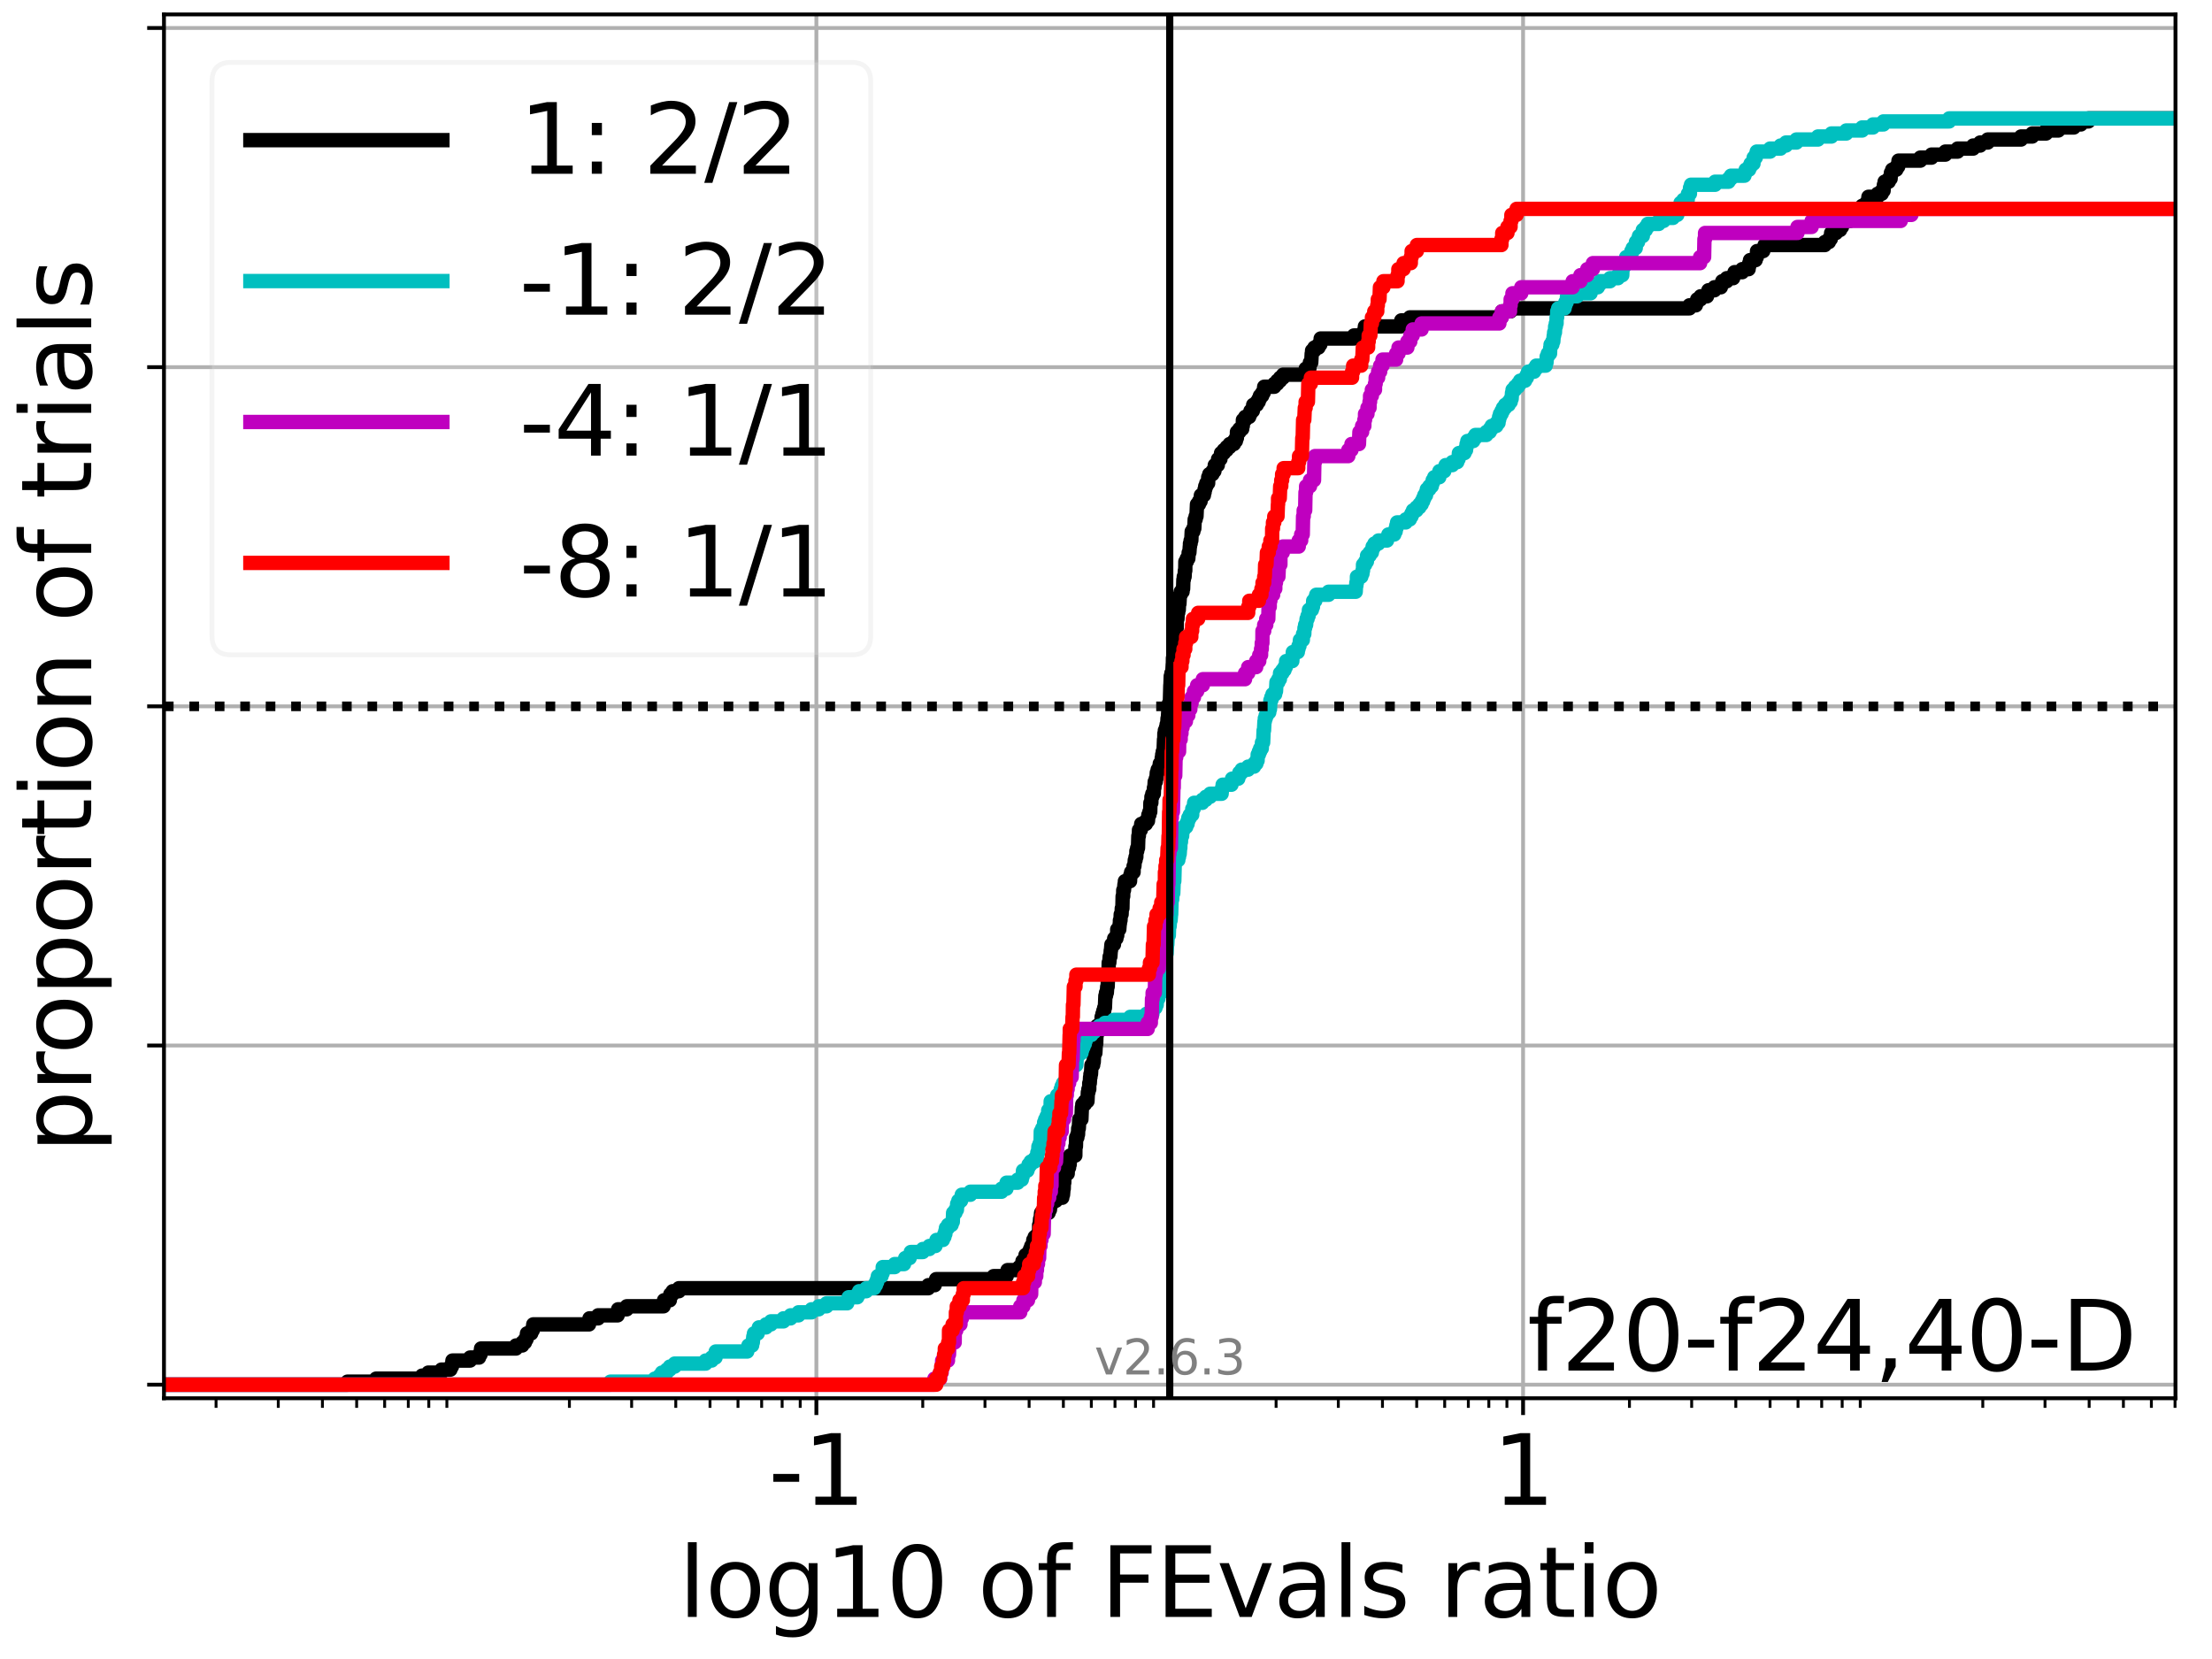 <?xml version="1.0" encoding="utf-8" standalone="no"?>
<!DOCTYPE svg PUBLIC "-//W3C//DTD SVG 1.1//EN"
  "http://www.w3.org/Graphics/SVG/1.1/DTD/svg11.dtd">
<svg xmlns:xlink="http://www.w3.org/1999/xlink" width="460.8pt" height="345.6pt" viewBox="0 0 460.8 345.6" xmlns="http://www.w3.org/2000/svg" version="1.1">
 <defs>
  <style type="text/css">*{stroke-linejoin: round; stroke-linecap: butt}</style>
 </defs>
 <g id="figure_1">
  <g id="patch_1">
   <path d="M 0 345.6 
L 460.8 345.6 
L 460.8 0 
L 0 0 
z
" style="fill: #ffffff"/>
  </g>
  <g id="axes_1">
   <g id="patch_2">
    <path d="M 34.16 291.28 
L 453.192 291.28 
L 453.192 3 
L 34.16 3 
z
" style="fill: #ffffff"/>
   </g>
   <g id="matplotlib.axis_1">
    <g id="xtick_1">
     <g id="line2d_1">
      <path d="M 170.067 291.28 
L 170.067 3 
" clip-path="url(#p811c40b35c)" style="fill: none; stroke: #b0b0b0; stroke-width: 0.8; stroke-linecap: square"/>
     </g>
     <g id="line2d_2">
      <defs>
       <path id="md39805bb38" d="M 0 0 
L 0 3.5 
" style="stroke: #000000; stroke-width: 0.8"/>
      </defs>
      <g>
       <use xlink:href="#md39805bb38" x="170.067" y="291.28" style="stroke: #000000; stroke-width: 0.8"/>
      </g>
     </g>
     <g id="text_1">
      <!-- -1 -->
      <g transform="translate(160.097 313.477) scale(0.2 -0.2)">
       <defs>
        <path id="DejaVuSans-2d" d="M 313 2009 
L 1997 2009 
L 1997 1497 
L 313 1497 
L 313 2009 
z
" transform="scale(0.016)"/>
        <path id="DejaVuSans-31" d="M 794 531 
L 1825 531 
L 1825 4091 
L 703 3866 
L 703 4441 
L 1819 4666 
L 2450 4666 
L 2450 531 
L 3481 531 
L 3481 0 
L 794 0 
L 794 531 
z
" transform="scale(0.016)"/>
       </defs>
       <use xlink:href="#DejaVuSans-2d"/>
       <use xlink:href="#DejaVuSans-31" x="36.084"/>
      </g>
     </g>
    </g>
    <g id="xtick_2">
     <g id="line2d_3">
      <path d="M 317.285 291.28 
L 317.285 3 
" clip-path="url(#p811c40b35c)" style="fill: none; stroke: #b0b0b0; stroke-width: 0.8; stroke-linecap: square"/>
     </g>
     <g id="line2d_4">
      <g>
       <use xlink:href="#md39805bb38" x="317.285" y="291.28" style="stroke: #000000; stroke-width: 0.8"/>
      </g>
     </g>
     <g id="text_2">
      <!-- 1 -->
      <g transform="translate(310.922 313.477) scale(0.2 -0.2)">
       <use xlink:href="#DejaVuSans-31"/>
      </g>
     </g>
    </g>
    <g id="xtick_3">
     <g id="line2d_5">
      <defs>
       <path id="m01c202aaca" d="M 0 0 
L 0 2 
" style="stroke: #000000; stroke-width: 0.6"/>
      </defs>
      <g>
       <use xlink:href="#m01c202aaca" x="45.009" y="291.28" style="stroke: #000000; stroke-width: 0.6"/>
      </g>
     </g>
    </g>
    <g id="xtick_4">
     <g id="line2d_6">
      <g>
       <use xlink:href="#m01c202aaca" x="57.971" y="291.28" style="stroke: #000000; stroke-width: 0.6"/>
      </g>
     </g>
    </g>
    <g id="xtick_5">
     <g id="line2d_7">
      <g>
       <use xlink:href="#m01c202aaca" x="67.167" y="291.28" style="stroke: #000000; stroke-width: 0.6"/>
      </g>
     </g>
    </g>
    <g id="xtick_6">
     <g id="line2d_8">
      <g>
       <use xlink:href="#m01c202aaca" x="74.301" y="291.28" style="stroke: #000000; stroke-width: 0.6"/>
      </g>
     </g>
    </g>
    <g id="xtick_7">
     <g id="line2d_9">
      <g>
       <use xlink:href="#m01c202aaca" x="80.129" y="291.28" style="stroke: #000000; stroke-width: 0.6"/>
      </g>
     </g>
    </g>
    <g id="xtick_8">
     <g id="line2d_10">
      <g>
       <use xlink:href="#m01c202aaca" x="85.057" y="291.28" style="stroke: #000000; stroke-width: 0.6"/>
      </g>
     </g>
    </g>
    <g id="xtick_9">
     <g id="line2d_11">
      <g>
       <use xlink:href="#m01c202aaca" x="89.326" y="291.28" style="stroke: #000000; stroke-width: 0.6"/>
      </g>
     </g>
    </g>
    <g id="xtick_10">
     <g id="line2d_12">
      <g>
       <use xlink:href="#m01c202aaca" x="93.091" y="291.28" style="stroke: #000000; stroke-width: 0.6"/>
      </g>
     </g>
    </g>
    <g id="xtick_11">
     <g id="line2d_13">
      <g>
       <use xlink:href="#m01c202aaca" x="118.617" y="291.28" style="stroke: #000000; stroke-width: 0.6"/>
      </g>
     </g>
    </g>
    <g id="xtick_12">
     <g id="line2d_14">
      <g>
       <use xlink:href="#m01c202aaca" x="131.579" y="291.28" style="stroke: #000000; stroke-width: 0.6"/>
      </g>
     </g>
    </g>
    <g id="xtick_13">
     <g id="line2d_15">
      <g>
       <use xlink:href="#m01c202aaca" x="140.776" y="291.28" style="stroke: #000000; stroke-width: 0.6"/>
      </g>
     </g>
    </g>
    <g id="xtick_14">
     <g id="line2d_16">
      <g>
       <use xlink:href="#m01c202aaca" x="147.909" y="291.28" style="stroke: #000000; stroke-width: 0.6"/>
      </g>
     </g>
    </g>
    <g id="xtick_15">
     <g id="line2d_17">
      <g>
       <use xlink:href="#m01c202aaca" x="153.738" y="291.28" style="stroke: #000000; stroke-width: 0.6"/>
      </g>
     </g>
    </g>
    <g id="xtick_16">
     <g id="line2d_18">
      <g>
       <use xlink:href="#m01c202aaca" x="158.665" y="291.28" style="stroke: #000000; stroke-width: 0.6"/>
      </g>
     </g>
    </g>
    <g id="xtick_17">
     <g id="line2d_19">
      <g>
       <use xlink:href="#m01c202aaca" x="162.934" y="291.28" style="stroke: #000000; stroke-width: 0.6"/>
      </g>
     </g>
    </g>
    <g id="xtick_18">
     <g id="line2d_20">
      <g>
       <use xlink:href="#m01c202aaca" x="166.699" y="291.28" style="stroke: #000000; stroke-width: 0.6"/>
      </g>
     </g>
    </g>
    <g id="xtick_19">
     <g id="line2d_21">
      <g>
       <use xlink:href="#m01c202aaca" x="192.226" y="291.28" style="stroke: #000000; stroke-width: 0.6"/>
      </g>
     </g>
    </g>
    <g id="xtick_20">
     <g id="line2d_22">
      <g>
       <use xlink:href="#m01c202aaca" x="205.188" y="291.28" style="stroke: #000000; stroke-width: 0.6"/>
      </g>
     </g>
    </g>
    <g id="xtick_21">
     <g id="line2d_23">
      <g>
       <use xlink:href="#m01c202aaca" x="214.384" y="291.28" style="stroke: #000000; stroke-width: 0.6"/>
      </g>
     </g>
    </g>
    <g id="xtick_22">
     <g id="line2d_24">
      <g>
       <use xlink:href="#m01c202aaca" x="221.518" y="291.28" style="stroke: #000000; stroke-width: 0.6"/>
      </g>
     </g>
    </g>
    <g id="xtick_23">
     <g id="line2d_25">
      <g>
       <use xlink:href="#m01c202aaca" x="227.346" y="291.28" style="stroke: #000000; stroke-width: 0.6"/>
      </g>
     </g>
    </g>
    <g id="xtick_24">
     <g id="line2d_26">
      <g>
       <use xlink:href="#m01c202aaca" x="232.274" y="291.28" style="stroke: #000000; stroke-width: 0.6"/>
      </g>
     </g>
    </g>
    <g id="xtick_25">
     <g id="line2d_27">
      <g>
       <use xlink:href="#m01c202aaca" x="236.543" y="291.28" style="stroke: #000000; stroke-width: 0.6"/>
      </g>
     </g>
    </g>
    <g id="xtick_26">
     <g id="line2d_28">
      <g>
       <use xlink:href="#m01c202aaca" x="240.308" y="291.28" style="stroke: #000000; stroke-width: 0.6"/>
      </g>
     </g>
    </g>
    <g id="xtick_27">
     <g id="line2d_29">
      <g>
       <use xlink:href="#m01c202aaca" x="265.834" y="291.28" style="stroke: #000000; stroke-width: 0.6"/>
      </g>
     </g>
    </g>
    <g id="xtick_28">
     <g id="line2d_30">
      <g>
       <use xlink:href="#m01c202aaca" x="278.796" y="291.28" style="stroke: #000000; stroke-width: 0.6"/>
      </g>
     </g>
    </g>
    <g id="xtick_29">
     <g id="line2d_31">
      <g>
       <use xlink:href="#m01c202aaca" x="287.993" y="291.28" style="stroke: #000000; stroke-width: 0.6"/>
      </g>
     </g>
    </g>
    <g id="xtick_30">
     <g id="line2d_32">
      <g>
       <use xlink:href="#m01c202aaca" x="295.126" y="291.28" style="stroke: #000000; stroke-width: 0.6"/>
      </g>
     </g>
    </g>
    <g id="xtick_31">
     <g id="line2d_33">
      <g>
       <use xlink:href="#m01c202aaca" x="300.955" y="291.28" style="stroke: #000000; stroke-width: 0.6"/>
      </g>
     </g>
    </g>
    <g id="xtick_32">
     <g id="line2d_34">
      <g>
       <use xlink:href="#m01c202aaca" x="305.882" y="291.28" style="stroke: #000000; stroke-width: 0.6"/>
      </g>
     </g>
    </g>
    <g id="xtick_33">
     <g id="line2d_35">
      <g>
       <use xlink:href="#m01c202aaca" x="310.151" y="291.28" style="stroke: #000000; stroke-width: 0.6"/>
      </g>
     </g>
    </g>
    <g id="xtick_34">
     <g id="line2d_36">
      <g>
       <use xlink:href="#m01c202aaca" x="313.916" y="291.28" style="stroke: #000000; stroke-width: 0.6"/>
      </g>
     </g>
    </g>
    <g id="xtick_35">
     <g id="line2d_37">
      <g>
       <use xlink:href="#m01c202aaca" x="339.443" y="291.28" style="stroke: #000000; stroke-width: 0.6"/>
      </g>
     </g>
    </g>
    <g id="xtick_36">
     <g id="line2d_38">
      <g>
       <use xlink:href="#m01c202aaca" x="352.405" y="291.28" style="stroke: #000000; stroke-width: 0.6"/>
      </g>
     </g>
    </g>
    <g id="xtick_37">
     <g id="line2d_39">
      <g>
       <use xlink:href="#m01c202aaca" x="361.601" y="291.28" style="stroke: #000000; stroke-width: 0.6"/>
      </g>
     </g>
    </g>
    <g id="xtick_38">
     <g id="line2d_40">
      <g>
       <use xlink:href="#m01c202aaca" x="368.735" y="291.28" style="stroke: #000000; stroke-width: 0.6"/>
      </g>
     </g>
    </g>
    <g id="xtick_39">
     <g id="line2d_41">
      <g>
       <use xlink:href="#m01c202aaca" x="374.563" y="291.28" style="stroke: #000000; stroke-width: 0.6"/>
      </g>
     </g>
    </g>
    <g id="xtick_40">
     <g id="line2d_42">
      <g>
       <use xlink:href="#m01c202aaca" x="379.491" y="291.28" style="stroke: #000000; stroke-width: 0.6"/>
      </g>
     </g>
    </g>
    <g id="xtick_41">
     <g id="line2d_43">
      <g>
       <use xlink:href="#m01c202aaca" x="383.76" y="291.28" style="stroke: #000000; stroke-width: 0.6"/>
      </g>
     </g>
    </g>
    <g id="xtick_42">
     <g id="line2d_44">
      <g>
       <use xlink:href="#m01c202aaca" x="387.525" y="291.28" style="stroke: #000000; stroke-width: 0.6"/>
      </g>
     </g>
    </g>
    <g id="xtick_43">
     <g id="line2d_45">
      <g>
       <use xlink:href="#m01c202aaca" x="413.051" y="291.28" style="stroke: #000000; stroke-width: 0.6"/>
      </g>
     </g>
    </g>
    <g id="xtick_44">
     <g id="line2d_46">
      <g>
       <use xlink:href="#m01c202aaca" x="426.013" y="291.28" style="stroke: #000000; stroke-width: 0.6"/>
      </g>
     </g>
    </g>
    <g id="xtick_45">
     <g id="line2d_47">
      <g>
       <use xlink:href="#m01c202aaca" x="435.21" y="291.28" style="stroke: #000000; stroke-width: 0.6"/>
      </g>
     </g>
    </g>
    <g id="xtick_46">
     <g id="line2d_48">
      <g>
       <use xlink:href="#m01c202aaca" x="442.343" y="291.28" style="stroke: #000000; stroke-width: 0.6"/>
      </g>
     </g>
    </g>
    <g id="xtick_47">
     <g id="line2d_49">
      <g>
       <use xlink:href="#m01c202aaca" x="448.172" y="291.28" style="stroke: #000000; stroke-width: 0.6"/>
      </g>
     </g>
    </g>
    <g id="xtick_48">
     <g id="line2d_50">
      <g>
       <use xlink:href="#m01c202aaca" x="453.099" y="291.28" style="stroke: #000000; stroke-width: 0.6"/>
      </g>
     </g>
    </g>
    <g id="text_3">
     <!-- log10 of FEvals ratio -->
     <g transform="translate(141.371 336.833) scale(0.2 -0.2)">
      <defs>
       <path id="DejaVuSans-6c" d="M 603 4863 
L 1178 4863 
L 1178 0 
L 603 0 
L 603 4863 
z
" transform="scale(0.016)"/>
       <path id="DejaVuSans-6f" d="M 1959 3097 
Q 1497 3097 1228 2736 
Q 959 2375 959 1747 
Q 959 1119 1226 758 
Q 1494 397 1959 397 
Q 2419 397 2687 759 
Q 2956 1122 2956 1747 
Q 2956 2369 2687 2733 
Q 2419 3097 1959 3097 
z
M 1959 3584 
Q 2709 3584 3137 3096 
Q 3566 2609 3566 1747 
Q 3566 888 3137 398 
Q 2709 -91 1959 -91 
Q 1206 -91 779 398 
Q 353 888 353 1747 
Q 353 2609 779 3096 
Q 1206 3584 1959 3584 
z
" transform="scale(0.016)"/>
       <path id="DejaVuSans-67" d="M 2906 1791 
Q 2906 2416 2648 2759 
Q 2391 3103 1925 3103 
Q 1463 3103 1205 2759 
Q 947 2416 947 1791 
Q 947 1169 1205 825 
Q 1463 481 1925 481 
Q 2391 481 2648 825 
Q 2906 1169 2906 1791 
z
M 3481 434 
Q 3481 -459 3084 -895 
Q 2688 -1331 1869 -1331 
Q 1566 -1331 1297 -1286 
Q 1028 -1241 775 -1147 
L 775 -588 
Q 1028 -725 1275 -790 
Q 1522 -856 1778 -856 
Q 2344 -856 2625 -561 
Q 2906 -266 2906 331 
L 2906 616 
Q 2728 306 2450 153 
Q 2172 0 1784 0 
Q 1141 0 747 490 
Q 353 981 353 1791 
Q 353 2603 747 3093 
Q 1141 3584 1784 3584 
Q 2172 3584 2450 3431 
Q 2728 3278 2906 2969 
L 2906 3500 
L 3481 3500 
L 3481 434 
z
" transform="scale(0.016)"/>
       <path id="DejaVuSans-30" d="M 2034 4250 
Q 1547 4250 1301 3770 
Q 1056 3291 1056 2328 
Q 1056 1369 1301 889 
Q 1547 409 2034 409 
Q 2525 409 2770 889 
Q 3016 1369 3016 2328 
Q 3016 3291 2770 3770 
Q 2525 4250 2034 4250 
z
M 2034 4750 
Q 2819 4750 3233 4129 
Q 3647 3509 3647 2328 
Q 3647 1150 3233 529 
Q 2819 -91 2034 -91 
Q 1250 -91 836 529 
Q 422 1150 422 2328 
Q 422 3509 836 4129 
Q 1250 4750 2034 4750 
z
" transform="scale(0.016)"/>
       <path id="DejaVuSans-20" transform="scale(0.016)"/>
       <path id="DejaVuSans-66" d="M 2375 4863 
L 2375 4384 
L 1825 4384 
Q 1516 4384 1395 4259 
Q 1275 4134 1275 3809 
L 1275 3500 
L 2222 3500 
L 2222 3053 
L 1275 3053 
L 1275 0 
L 697 0 
L 697 3053 
L 147 3053 
L 147 3500 
L 697 3500 
L 697 3744 
Q 697 4328 969 4595 
Q 1241 4863 1831 4863 
L 2375 4863 
z
" transform="scale(0.016)"/>
       <path id="DejaVuSans-46" d="M 628 4666 
L 3309 4666 
L 3309 4134 
L 1259 4134 
L 1259 2759 
L 3109 2759 
L 3109 2228 
L 1259 2228 
L 1259 0 
L 628 0 
L 628 4666 
z
" transform="scale(0.016)"/>
       <path id="DejaVuSans-45" d="M 628 4666 
L 3578 4666 
L 3578 4134 
L 1259 4134 
L 1259 2753 
L 3481 2753 
L 3481 2222 
L 1259 2222 
L 1259 531 
L 3634 531 
L 3634 0 
L 628 0 
L 628 4666 
z
" transform="scale(0.016)"/>
       <path id="DejaVuSans-76" d="M 191 3500 
L 800 3500 
L 1894 563 
L 2988 3500 
L 3597 3500 
L 2284 0 
L 1503 0 
L 191 3500 
z
" transform="scale(0.016)"/>
       <path id="DejaVuSans-61" d="M 2194 1759 
Q 1497 1759 1228 1600 
Q 959 1441 959 1056 
Q 959 750 1161 570 
Q 1363 391 1709 391 
Q 2188 391 2477 730 
Q 2766 1069 2766 1631 
L 2766 1759 
L 2194 1759 
z
M 3341 1997 
L 3341 0 
L 2766 0 
L 2766 531 
Q 2569 213 2275 61 
Q 1981 -91 1556 -91 
Q 1019 -91 701 211 
Q 384 513 384 1019 
Q 384 1609 779 1909 
Q 1175 2209 1959 2209 
L 2766 2209 
L 2766 2266 
Q 2766 2663 2505 2880 
Q 2244 3097 1772 3097 
Q 1472 3097 1187 3025 
Q 903 2953 641 2809 
L 641 3341 
Q 956 3463 1253 3523 
Q 1550 3584 1831 3584 
Q 2591 3584 2966 3190 
Q 3341 2797 3341 1997 
z
" transform="scale(0.016)"/>
       <path id="DejaVuSans-73" d="M 2834 3397 
L 2834 2853 
Q 2591 2978 2328 3040 
Q 2066 3103 1784 3103 
Q 1356 3103 1142 2972 
Q 928 2841 928 2578 
Q 928 2378 1081 2264 
Q 1234 2150 1697 2047 
L 1894 2003 
Q 2506 1872 2764 1633 
Q 3022 1394 3022 966 
Q 3022 478 2636 193 
Q 2250 -91 1575 -91 
Q 1294 -91 989 -36 
Q 684 19 347 128 
L 347 722 
Q 666 556 975 473 
Q 1284 391 1588 391 
Q 1994 391 2212 530 
Q 2431 669 2431 922 
Q 2431 1156 2273 1281 
Q 2116 1406 1581 1522 
L 1381 1569 
Q 847 1681 609 1914 
Q 372 2147 372 2553 
Q 372 3047 722 3315 
Q 1072 3584 1716 3584 
Q 2034 3584 2315 3537 
Q 2597 3491 2834 3397 
z
" transform="scale(0.016)"/>
       <path id="DejaVuSans-72" d="M 2631 2963 
Q 2534 3019 2420 3045 
Q 2306 3072 2169 3072 
Q 1681 3072 1420 2755 
Q 1159 2438 1159 1844 
L 1159 0 
L 581 0 
L 581 3500 
L 1159 3500 
L 1159 2956 
Q 1341 3275 1631 3429 
Q 1922 3584 2338 3584 
Q 2397 3584 2469 3576 
Q 2541 3569 2628 3553 
L 2631 2963 
z
" transform="scale(0.016)"/>
       <path id="DejaVuSans-74" d="M 1172 4494 
L 1172 3500 
L 2356 3500 
L 2356 3053 
L 1172 3053 
L 1172 1153 
Q 1172 725 1289 603 
Q 1406 481 1766 481 
L 2356 481 
L 2356 0 
L 1766 0 
Q 1100 0 847 248 
Q 594 497 594 1153 
L 594 3053 
L 172 3053 
L 172 3500 
L 594 3500 
L 594 4494 
L 1172 4494 
z
" transform="scale(0.016)"/>
       <path id="DejaVuSans-69" d="M 603 3500 
L 1178 3500 
L 1178 0 
L 603 0 
L 603 3500 
z
M 603 4863 
L 1178 4863 
L 1178 4134 
L 603 4134 
L 603 4863 
z
" transform="scale(0.016)"/>
      </defs>
      <use xlink:href="#DejaVuSans-6c"/>
      <use xlink:href="#DejaVuSans-6f" x="27.783"/>
      <use xlink:href="#DejaVuSans-67" x="88.965"/>
      <use xlink:href="#DejaVuSans-31" x="152.441"/>
      <use xlink:href="#DejaVuSans-30" x="216.064"/>
      <use xlink:href="#DejaVuSans-20" x="279.688"/>
      <use xlink:href="#DejaVuSans-6f" x="311.475"/>
      <use xlink:href="#DejaVuSans-66" x="372.656"/>
      <use xlink:href="#DejaVuSans-20" x="407.861"/>
      <use xlink:href="#DejaVuSans-46" x="439.648"/>
      <use xlink:href="#DejaVuSans-45" x="497.168"/>
      <use xlink:href="#DejaVuSans-76" x="560.352"/>
      <use xlink:href="#DejaVuSans-61" x="619.531"/>
      <use xlink:href="#DejaVuSans-6c" x="680.811"/>
      <use xlink:href="#DejaVuSans-73" x="708.594"/>
      <use xlink:href="#DejaVuSans-20" x="760.693"/>
      <use xlink:href="#DejaVuSans-72" x="792.48"/>
      <use xlink:href="#DejaVuSans-61" x="833.594"/>
      <use xlink:href="#DejaVuSans-74" x="894.873"/>
      <use xlink:href="#DejaVuSans-69" x="934.082"/>
      <use xlink:href="#DejaVuSans-6f" x="961.865"/>
     </g>
    </g>
   </g>
   <g id="matplotlib.axis_2">
    <g id="ytick_1">
     <g id="line2d_51">
      <path d="M 34.16 288.454 
L 453.192 288.454 
" clip-path="url(#p811c40b35c)" style="fill: none; stroke: #b0b0b0; stroke-width: 0.8; stroke-linecap: square"/>
     </g>
     <g id="line2d_52">
      <defs>
       <path id="m2a048d85bd" d="M 0 0 
L -3.5 0 
" style="stroke: #000000; stroke-width: 0.8"/>
      </defs>
      <g>
       <use xlink:href="#m2a048d85bd" x="34.16" y="288.454" style="stroke: #000000; stroke-width: 0.8"/>
      </g>
     </g>
    </g>
    <g id="ytick_2">
     <g id="line2d_53">
      <path d="M 34.16 217.797 
L 453.192 217.797 
" clip-path="url(#p811c40b35c)" style="fill: none; stroke: #b0b0b0; stroke-width: 0.8; stroke-linecap: square"/>
     </g>
     <g id="line2d_54">
      <g>
       <use xlink:href="#m2a048d85bd" x="34.16" y="217.797" style="stroke: #000000; stroke-width: 0.8"/>
      </g>
     </g>
    </g>
    <g id="ytick_3">
     <g id="line2d_55">
      <path d="M 34.16 147.14 
L 453.192 147.14 
" clip-path="url(#p811c40b35c)" style="fill: none; stroke: #b0b0b0; stroke-width: 0.8; stroke-linecap: square"/>
     </g>
     <g id="line2d_56">
      <g>
       <use xlink:href="#m2a048d85bd" x="34.16" y="147.14" style="stroke: #000000; stroke-width: 0.8"/>
      </g>
     </g>
    </g>
    <g id="ytick_4">
     <g id="line2d_57">
      <path d="M 34.16 76.483 
L 453.192 76.483 
" clip-path="url(#p811c40b35c)" style="fill: none; stroke: #b0b0b0; stroke-width: 0.8; stroke-linecap: square"/>
     </g>
     <g id="line2d_58">
      <g>
       <use xlink:href="#m2a048d85bd" x="34.16" y="76.483" style="stroke: #000000; stroke-width: 0.8"/>
      </g>
     </g>
    </g>
    <g id="ytick_5">
     <g id="line2d_59">
      <path d="M 34.16 5.826 
L 453.192 5.826 
" clip-path="url(#p811c40b35c)" style="fill: none; stroke: #b0b0b0; stroke-width: 0.8; stroke-linecap: square"/>
     </g>
     <g id="line2d_60">
      <g>
       <use xlink:href="#m2a048d85bd" x="34.16" y="5.826" style="stroke: #000000; stroke-width: 0.8"/>
      </g>
     </g>
    </g>
    <g id="text_4">
     <!-- proportion of trials -->
     <g transform="translate(19.001 240.146) rotate(-90) scale(0.2 -0.2)">
      <defs>
       <path id="DejaVuSans-70" d="M 1159 525 
L 1159 -1331 
L 581 -1331 
L 581 3500 
L 1159 3500 
L 1159 2969 
Q 1341 3281 1617 3432 
Q 1894 3584 2278 3584 
Q 2916 3584 3314 3078 
Q 3713 2572 3713 1747 
Q 3713 922 3314 415 
Q 2916 -91 2278 -91 
Q 1894 -91 1617 61 
Q 1341 213 1159 525 
z
M 3116 1747 
Q 3116 2381 2855 2742 
Q 2594 3103 2138 3103 
Q 1681 3103 1420 2742 
Q 1159 2381 1159 1747 
Q 1159 1113 1420 752 
Q 1681 391 2138 391 
Q 2594 391 2855 752 
Q 3116 1113 3116 1747 
z
" transform="scale(0.016)"/>
       <path id="DejaVuSans-6e" d="M 3513 2113 
L 3513 0 
L 2938 0 
L 2938 2094 
Q 2938 2591 2744 2837 
Q 2550 3084 2163 3084 
Q 1697 3084 1428 2787 
Q 1159 2491 1159 1978 
L 1159 0 
L 581 0 
L 581 3500 
L 1159 3500 
L 1159 2956 
Q 1366 3272 1645 3428 
Q 1925 3584 2291 3584 
Q 2894 3584 3203 3211 
Q 3513 2838 3513 2113 
z
" transform="scale(0.016)"/>
      </defs>
      <use xlink:href="#DejaVuSans-70"/>
      <use xlink:href="#DejaVuSans-72" x="63.477"/>
      <use xlink:href="#DejaVuSans-6f" x="102.34"/>
      <use xlink:href="#DejaVuSans-70" x="163.521"/>
      <use xlink:href="#DejaVuSans-6f" x="226.998"/>
      <use xlink:href="#DejaVuSans-72" x="288.18"/>
      <use xlink:href="#DejaVuSans-74" x="329.293"/>
      <use xlink:href="#DejaVuSans-69" x="368.502"/>
      <use xlink:href="#DejaVuSans-6f" x="396.285"/>
      <use xlink:href="#DejaVuSans-6e" x="457.467"/>
      <use xlink:href="#DejaVuSans-20" x="520.846"/>
      <use xlink:href="#DejaVuSans-6f" x="552.633"/>
      <use xlink:href="#DejaVuSans-66" x="613.814"/>
      <use xlink:href="#DejaVuSans-20" x="649.02"/>
      <use xlink:href="#DejaVuSans-74" x="680.807"/>
      <use xlink:href="#DejaVuSans-72" x="720.016"/>
      <use xlink:href="#DejaVuSans-69" x="761.129"/>
      <use xlink:href="#DejaVuSans-61" x="788.912"/>
      <use xlink:href="#DejaVuSans-6c" x="850.191"/>
      <use xlink:href="#DejaVuSans-73" x="877.975"/>
     </g>
    </g>
   </g>
   <g id="line2d_61">
    <path d="M 34.16 288.454 
L 72.384 288.454 
L 72.384 287.826 
L 78.346 287.826 
L 78.346 287.198 
L 87.912 287.198 
L 87.912 286.57 
L 89.219 286.57 
L 89.219 285.941 
L 91.962 285.941 
L 91.962 285.313 
L 93.828 285.313 
L 93.828 284.685 
L 94.142 284.685 
L 94.252 283.429 
L 97.923 283.429 
L 97.923 282.801 
L 99.79 282.801 
L 99.79 282.173 
L 100.104 282.173 
L 100.213 280.917 
L 107.489 280.917 
L 107.489 280.289 
L 108.797 280.289 
L 108.797 279.661 
L 109.356 279.661 
L 109.356 279.033 
L 109.67 279.033 
L 109.779 277.777 
L 110.664 277.777 
L 110.664 277.149 
L 110.977 277.149 
L 111.087 275.893 
L 122.702 275.893 
L 122.805 274.636 
L 124.601 274.636 
L 124.601 274.008 
L 128.663 274.008 
L 128.767 272.752 
L 130.563 272.752 
L 130.563 272.124 
L 138.23 272.124 
L 138.333 270.868 
L 139.537 270.868 
L 139.64 269.612 
L 140.129 269.612 
L 140.129 268.984 
L 141.436 268.984 
L 141.436 268.356 
L 193.385 268.356 
L 193.385 267.728 
L 194.716 267.728 
L 194.716 267.1 
L 195.013 267.1 
L 195.013 266.472 
L 206.988 266.472 
L 206.988 265.844 
L 209.714 265.844 
L 209.714 265.215 
L 209.894 265.215 
L 209.894 264.587 
L 212.303 264.587 
L 212.303 263.959 
L 212.963 263.959 
L 213.005 262.703 
L 213.55 262.703 
L 213.636 261.447 
L 214.294 261.447 
L 214.294 260.819 
L 214.591 260.819 
L 214.591 260.191 
L 214.829 260.191 
L 214.829 259.563 
L 215.143 259.563 
L 215.253 258.307 
L 215.547 258.307 
L 215.547 257.679 
L 216.161 257.679 
L 216.161 257.051 
L 216.452 257.051 
L 216.474 255.166 
L 216.584 255.166 
L 216.675 253.91 
L 216.771 253.91 
L 216.881 252.654 
L 218.444 252.654 
L 218.444 252.026 
L 218.715 252.026 
L 218.817 250.77 
L 219.125 250.77 
L 219.125 250.142 
L 219.974 250.142 
L 219.974 249.514 
L 221.281 249.514 
L 221.281 248.886 
L 221.441 248.886 
L 221.543 247.63 
L 221.592 247.63 
L 221.621 246.374 
L 221.705 246.374 
L 221.723 245.118 
L 221.846 245.118 
L 221.846 244.489 
L 222.42 244.489 
L 222.447 243.233 
L 222.7 243.233 
L 222.7 242.605 
L 222.834 242.605 
L 222.909 240.721 
L 224.007 240.721 
L 224.029 238.837 
L 224.132 238.837 
L 224.187 236.953 
L 224.431 236.953 
L 224.431 236.325 
L 224.571 236.325 
L 224.611 235.069 
L 224.732 235.069 
L 224.835 233.184 
L 225.276 233.184 
L 225.379 230.672 
L 225.466 230.672 
L 225.466 230.044 
L 225.992 230.044 
L 225.992 229.416 
L 226.536 229.416 
L 226.623 227.532 
L 226.733 227.532 
L 226.733 226.904 
L 226.907 226.904 
L 226.913 225.648 
L 227.02 225.648 
L 227.087 224.392 
L 227.16 224.392 
L 227.16 223.763 
L 227.274 223.763 
L 227.377 221.879 
L 227.723 221.879 
L 227.723 221.251 
L 227.843 221.251 
L 227.93 219.367 
L 228.179 219.367 
L 228.282 217.483 
L 228.354 217.483 
L 228.407 215.599 
L 228.494 215.599 
L 228.534 213.714 
L 229.322 213.714 
L 229.322 213.086 
L 229.439 213.086 
L 229.496 211.83 
L 229.661 211.83 
L 229.661 211.202 
L 229.841 211.202 
L 229.841 210.574 
L 230.025 210.574 
L 230.025 209.946 
L 230.171 209.946 
L 230.273 207.434 
L 230.405 207.434 
L 230.405 206.806 
L 230.569 206.806 
L 230.656 205.55 
L 230.743 205.55 
L 230.852 202.409 
L 230.935 202.409 
L 230.968 200.525 
L 231.089 200.525 
L 231.17 199.269 
L 231.31 199.269 
L 231.392 198.013 
L 231.43 198.013 
L 231.532 196.757 
L 232.052 196.757 
L 232.111 195.501 
L 232.567 195.501 
L 232.567 194.873 
L 232.737 194.873 
L 232.741 193.617 
L 233.161 193.617 
L 233.265 192.36 
L 233.301 192.36 
L 233.301 191.732 
L 233.418 191.732 
L 233.472 190.476 
L 233.646 190.476 
L 233.694 189.22 
L 233.815 189.22 
L 233.868 186.708 
L 233.982 186.708 
L 233.995 185.452 
L 234.147 185.452 
L 234.25 184.196 
L 234.338 184.196 
L 234.338 183.568 
L 235.407 183.568 
L 235.463 182.311 
L 235.637 182.311 
L 235.637 181.683 
L 236.144 181.683 
L 236.149 180.427 
L 236.318 180.427 
L 236.403 179.171 
L 236.555 179.171 
L 236.555 178.543 
L 236.714 178.543 
L 236.735 177.287 
L 236.897 177.287 
L 236.897 176.659 
L 237.064 176.659 
L 237.143 174.147 
L 237.244 174.147 
L 237.278 172.891 
L 237.65 172.891 
L 237.737 171.634 
L 238.708 171.634 
L 238.708 171.006 
L 239.144 171.006 
L 239.227 169.75 
L 239.44 169.75 
L 239.44 169.122 
L 239.614 169.122 
L 239.653 167.238 
L 239.847 167.238 
L 239.869 165.982 
L 240.049 165.982 
L 240.049 165.354 
L 240.355 165.354 
L 240.391 164.098 
L 240.478 164.098 
L 240.553 162.842 
L 240.775 162.842 
L 240.775 162.213 
L 240.9 162.213 
L 240.987 160.957 
L 241.17 160.957 
L 241.17 160.329 
L 241.488 160.329 
L 241.488 159.701 
L 241.61 159.701 
L 241.61 159.073 
L 241.933 159.073 
L 242.024 157.817 
L 242.111 157.817 
L 242.111 157.189 
L 242.231 157.189 
L 242.231 156.561 
L 242.389 156.561 
L 242.487 154.049 
L 242.545 154.049 
L 242.565 152.793 
L 242.667 152.793 
L 242.667 152.164 
L 242.897 152.164 
L 242.897 151.536 
L 243.036 151.536 
L 243.036 150.908 
L 243.16 150.908 
L 243.225 149.652 
L 243.294 149.652 
L 243.394 147.768 
L 243.46 147.768 
L 243.516 146.512 
L 243.703 146.512 
L 243.806 142.744 
L 243.825 142.744 
L 243.891 140.859 
L 244.025 140.859 
L 244.025 140.231 
L 244.204 140.231 
L 244.314 138.347 
L 244.336 138.347 
L 244.354 137.091 
L 244.516 137.091 
L 244.592 135.835 
L 244.667 135.835 
L 244.777 133.323 
L 244.957 133.323 
L 245.039 130.81 
L 245.132 130.81 
L 245.137 128.926 
L 245.285 128.926 
L 245.331 127.67 
L 245.434 127.67 
L 245.434 127.042 
L 245.556 127.042 
L 245.602 125.786 
L 245.696 125.786 
L 245.794 123.902 
L 245.966 123.902 
L 245.966 123.274 
L 246.346 123.274 
L 246.346 122.646 
L 246.463 122.646 
L 246.521 120.761 
L 246.608 120.761 
L 246.608 120.133 
L 246.77 120.133 
L 246.83 118.877 
L 246.91 118.877 
L 246.934 116.993 
L 247.23 116.993 
L 247.23 116.365 
L 247.546 116.365 
L 247.627 115.109 
L 247.77 115.109 
L 247.858 113.853 
L 247.894 113.853 
L 247.894 113.225 
L 248.031 113.225 
L 248.031 112.597 
L 248.172 112.597 
L 248.258 110.712 
L 248.599 110.712 
L 248.599 110.084 
L 248.793 110.084 
L 248.88 108.2 
L 249.072 108.2 
L 249.072 107.572 
L 249.246 107.572 
L 249.356 105.06 
L 249.77 105.06 
L 249.77 104.432 
L 250.1 104.432 
L 250.169 103.176 
L 250.791 103.176 
L 250.791 102.548 
L 250.937 102.548 
L 250.937 101.92 
L 251.074 101.92 
L 251.074 101.292 
L 251.297 101.292 
L 251.297 100.663 
L 251.677 100.663 
L 251.696 99.407 
L 251.918 99.407 
L 251.918 98.779 
L 252.576 98.779 
L 252.576 98.151 
L 252.984 98.151 
L 253.066 96.895 
L 253.687 96.895 
L 253.747 95.639 
L 254.236 95.639 
L 254.236 95.011 
L 254.368 95.011 
L 254.368 94.383 
L 254.939 94.383 
L 254.939 93.755 
L 255.543 93.755 
L 255.543 93.127 
L 256.153 93.127 
L 256.153 92.499 
L 257.042 92.499 
L 257.042 91.871 
L 257.461 91.871 
L 257.461 91.243 
L 257.664 91.243 
L 257.68 89.986 
L 258.188 89.986 
L 258.188 89.358 
L 258.768 89.358 
L 258.768 88.73 
L 258.894 88.73 
L 258.922 87.474 
L 259.402 87.474 
L 259.402 86.846 
L 260.23 86.846 
L 260.23 86.218 
L 260.503 86.218 
L 260.503 85.59 
L 260.993 85.59 
L 261.066 84.334 
L 261.81 84.334 
L 261.81 83.706 
L 262.207 83.706 
L 262.207 83.078 
L 262.467 83.078 
L 262.467 82.45 
L 262.933 82.45 
L 262.933 81.822 
L 263.246 81.822 
L 263.356 80.566 
L 265.46 80.566 
L 265.46 79.937 
L 266.082 79.937 
L 266.082 79.309 
L 266.674 79.309 
L 266.674 78.681 
L 267.296 78.681 
L 267.296 78.053 
L 271.91 78.053 
L 272.013 76.797 
L 272.764 76.797 
L 272.867 75.541 
L 273.152 75.541 
L 273.255 73.657 
L 273.33 73.657 
L 273.33 73.029 
L 273.809 73.029 
L 273.809 72.401 
L 274.664 72.401 
L 274.664 71.773 
L 275.051 71.773 
L 275.126 70.517 
L 282.045 70.517 
L 282.045 69.888 
L 283.912 69.888 
L 283.912 69.26 
L 284.225 69.26 
L 284.335 68.004 
L 291.806 68.004 
L 291.909 66.748 
L 293.705 66.748 
L 293.705 66.12 
L 312.785 66.12 
L 312.888 64.864 
L 314.684 64.864 
L 314.684 64.236 
L 351.936 64.236 
L 351.936 63.608 
L 353.268 63.608 
L 353.268 62.98 
L 353.564 62.98 
L 353.564 62.352 
L 354.266 62.352 
L 354.266 61.724 
L 355.598 61.724 
L 355.598 61.096 
L 355.894 61.096 
L 355.894 60.468 
L 357.15 60.468 
L 357.15 59.84 
L 358.482 59.84 
L 358.482 59.211 
L 358.778 59.211 
L 358.778 58.583 
L 359.709 58.583 
L 359.709 57.955 
L 361.04 57.955 
L 361.04 57.327 
L 361.337 57.327 
L 361.337 56.699 
L 362.934 56.699 
L 362.934 56.071 
L 364.265 56.071 
L 364.265 55.443 
L 364.395 55.443 
L 364.395 54.815 
L 364.562 54.815 
L 364.562 54.187 
L 365.727 54.187 
L 365.727 53.559 
L 365.976 53.559 
L 366.023 52.303 
L 367.308 52.303 
L 367.308 51.675 
L 367.604 51.675 
L 367.604 51.047 
L 380.143 51.047 
L 380.143 50.419 
L 380.998 50.419 
L 380.998 49.791 
L 381.385 49.791 
L 381.46 48.534 
L 382.473 48.534 
L 382.473 47.906 
L 383.328 47.906 
L 383.328 47.278 
L 383.715 47.278 
L 383.79 46.022 
L 385.357 46.022 
L 385.357 45.394 
L 386.212 45.394 
L 386.212 44.766 
L 386.599 44.766 
L 386.674 43.51 
L 387.916 43.51 
L 387.916 42.882 
L 388.77 42.882 
L 388.77 42.254 
L 389.158 42.254 
L 389.233 40.998 
L 391.141 40.998 
L 391.141 40.37 
L 391.995 40.37 
L 391.995 39.742 
L 392.383 39.742 
L 392.458 38.485 
L 392.602 38.485 
L 392.602 37.857 
L 393.457 37.857 
L 393.457 37.229 
L 393.845 37.229 
L 393.919 35.973 
L 394.183 35.973 
L 394.183 35.345 
L 395.038 35.345 
L 395.038 34.717 
L 395.425 34.717 
L 395.5 33.461 
L 400.039 33.461 
L 400.039 32.833 
L 402.369 32.833 
L 402.369 32.205 
L 405.253 32.205 
L 405.253 31.577 
L 407.812 31.577 
L 407.812 30.949 
L 411.037 30.949 
L 411.037 30.321 
L 412.499 30.321 
L 412.499 29.693 
L 414.079 29.693 
L 414.079 29.065 
L 421.018 29.065 
L 421.018 28.436 
L 423.348 28.436 
L 423.348 27.808 
L 426.232 27.808 
L 426.232 27.18 
L 428.791 27.18 
L 428.791 26.552 
L 432.016 26.552 
L 432.016 25.924 
L 433.478 25.924 
L 433.478 25.296 
L 435.058 25.296 
L 435.058 24.668 
L 453.192 24.668 
L 453.192 24.668 
" clip-path="url(#p811c40b35c)" style="fill: none; stroke: #000000; stroke-width: 3; stroke-linecap: square"/>
   </g>
   <g id="line2d_62">
    <path clip-path="url(#p811c40b35c)" style="fill: none; stroke: #000000; stroke-width: 3; stroke-linecap: square"/>
   </g>
   <g id="line2d_63">
    <path d="M 34.16 288.454 
L 127.159 288.454 
L 127.159 287.826 
L 136.394 287.826 
L 136.394 287.198 
L 137.413 287.198 
L 137.413 286.57 
L 137.883 286.57 
L 137.883 285.941 
L 138.902 285.941 
L 138.902 285.313 
L 139.533 285.313 
L 139.533 284.685 
L 140.552 284.685 
L 140.552 284.057 
L 146.991 284.057 
L 146.991 283.429 
L 148.249 283.429 
L 148.249 282.801 
L 149.058 282.801 
L 149.1 281.545 
L 155.659 281.545 
L 155.659 280.917 
L 155.909 280.917 
L 155.909 280.289 
L 156.677 280.289 
L 156.677 279.661 
L 156.825 279.661 
L 156.928 278.405 
L 157.066 278.405 
L 157.066 277.777 
L 157.844 277.777 
L 157.844 277.149 
L 158.085 277.149 
L 158.085 276.521 
L 159.569 276.521 
L 159.569 275.893 
L 160.588 275.893 
L 160.588 275.264 
L 163.207 275.264 
L 163.207 274.636 
L 164.695 274.636 
L 164.695 274.008 
L 166.346 274.008 
L 166.346 273.38 
L 169.061 273.38 
L 169.061 272.752 
L 170.55 272.752 
L 170.55 272.124 
L 172.2 272.124 
L 172.2 271.496 
L 176.48 271.496 
L 176.48 270.868 
L 176.785 270.868 
L 176.785 270.24 
L 178.591 270.24 
L 178.591 269.612 
L 178.968 269.612 
L 178.968 268.984 
L 180.457 268.984 
L 180.457 268.356 
L 182.107 268.356 
L 182.107 267.728 
L 182.471 267.728 
L 182.471 267.1 
L 182.722 267.1 
L 182.722 266.472 
L 182.875 266.472 
L 182.875 265.844 
L 183.638 265.844 
L 183.638 265.215 
L 183.878 265.215 
L 183.893 263.959 
L 186.381 263.959 
L 186.381 263.331 
L 188.326 263.331 
L 188.326 262.703 
L 188.576 262.703 
L 188.576 262.075 
L 189.492 262.075 
L 189.492 261.447 
L 189.733 261.447 
L 189.733 260.819 
L 192.236 260.819 
L 192.236 260.191 
L 193.595 260.191 
L 193.595 259.563 
L 194.875 259.563 
L 194.875 258.935 
L 195.084 258.935 
L 195.084 258.307 
L 196.424 258.307 
L 196.424 257.679 
L 196.734 257.679 
L 196.734 257.051 
L 196.939 257.051 
L 196.939 256.423 
L 197.063 256.423 
L 197.063 255.795 
L 197.502 255.795 
L 197.502 255.166 
L 198.232 255.166 
L 198.232 254.538 
L 198.483 254.538 
L 198.552 252.654 
L 199.034 252.654 
L 199.034 252.026 
L 199.336 252.026 
L 199.399 250.77 
L 199.64 250.77 
L 199.64 250.142 
L 200.202 250.142 
L 200.202 249.514 
L 200.355 249.514 
L 200.355 248.886 
L 202.143 248.886 
L 202.143 248.258 
L 208.638 248.258 
L 208.638 247.63 
L 209.657 247.63 
L 209.687 246.374 
L 212.01 246.374 
L 212.01 245.746 
L 212.859 245.746 
L 212.859 245.118 
L 213.029 245.118 
L 213.11 243.861 
L 214.026 243.861 
L 214.026 243.233 
L 214.267 243.233 
L 214.267 242.605 
L 214.706 242.605 
L 214.706 241.977 
L 215.542 241.977 
L 215.542 241.349 
L 215.965 241.349 
L 215.965 240.721 
L 216.094 240.721 
L 216.094 240.093 
L 216.256 240.093 
L 216.328 238.837 
L 216.578 238.837 
L 216.578 238.209 
L 216.77 238.209 
L 216.815 235.697 
L 217.113 235.697 
L 217.113 235.069 
L 217.494 235.069 
L 217.514 233.812 
L 217.735 233.812 
L 217.735 233.184 
L 218.029 233.184 
L 218.029 232.556 
L 218.323 232.556 
L 218.365 231.3 
L 218.839 231.3 
L 218.88 229.416 
L 220.124 229.416 
L 220.124 228.788 
L 220.238 228.788 
L 220.238 228.16 
L 220.933 228.16 
L 220.974 226.904 
L 221.174 226.904 
L 221.174 226.276 
L 221.447 226.276 
L 221.447 225.648 
L 222.081 225.648 
L 222.126 224.392 
L 222.561 224.392 
L 222.561 223.763 
L 222.763 223.763 
L 222.839 222.507 
L 222.936 222.507 
L 222.936 221.879 
L 224.218 221.879 
L 224.328 219.995 
L 224.586 219.995 
L 224.586 219.367 
L 225.281 219.367 
L 225.281 218.739 
L 225.448 218.739 
L 225.448 218.111 
L 225.707 218.111 
L 225.707 217.483 
L 225.978 217.483 
L 225.978 216.855 
L 226.148 216.855 
L 226.148 216.227 
L 226.299 216.227 
L 226.299 215.599 
L 227.357 215.599 
L 227.357 214.971 
L 227.975 214.971 
L 227.975 214.343 
L 228.999 214.343 
L 228.999 213.714 
L 230.168 213.714 
L 230.168 213.086 
L 232.003 213.086 
L 232.003 212.458 
L 235.45 212.458 
L 235.45 211.83 
L 238.823 211.83 
L 238.823 211.202 
L 240.075 211.202 
L 240.075 209.946 
L 240.712 209.946 
L 240.712 209.318 
L 240.962 209.318 
L 241.006 208.062 
L 241.305 208.062 
L 241.416 206.806 
L 241.878 206.806 
L 241.958 204.294 
L 242.104 204.294 
L 242.119 203.037 
L 242.265 203.037 
L 242.354 201.781 
L 242.393 201.781 
L 242.462 200.525 
L 242.595 200.525 
L 242.595 199.897 
L 242.738 199.897 
L 242.738 199.269 
L 242.906 199.269 
L 242.906 198.641 
L 243.026 198.641 
L 243.115 196.757 
L 243.171 196.757 
L 243.27 194.873 
L 243.482 194.873 
L 243.544 192.988 
L 243.651 192.988 
L 243.733 191.732 
L 243.853 191.732 
L 243.951 190.476 
L 243.973 190.476 
L 244.067 187.336 
L 244.196 187.336 
L 244.227 186.08 
L 244.409 186.08 
L 244.501 183.568 
L 244.622 183.568 
L 244.722 179.799 
L 244.89 179.799 
L 244.89 179.171 
L 245.462 179.171 
L 245.462 178.543 
L 245.601 178.543 
L 245.601 177.915 
L 245.745 177.915 
L 245.831 176.659 
L 245.877 176.659 
L 245.897 175.403 
L 246.014 175.403 
L 246.05 174.147 
L 246.26 174.147 
L 246.307 172.891 
L 246.565 172.891 
L 246.565 172.262 
L 247.112 172.262 
L 247.112 171.634 
L 247.393 171.634 
L 247.393 171.006 
L 247.548 171.006 
L 247.548 170.378 
L 247.856 170.378 
L 247.856 169.75 
L 248.355 169.75 
L 248.371 168.494 
L 248.66 168.494 
L 248.761 167.238 
L 250.466 167.238 
L 250.466 166.61 
L 251.212 166.61 
L 251.212 165.982 
L 252.093 165.982 
L 252.093 165.354 
L 254.486 165.354 
L 254.584 164.098 
L 254.702 164.098 
L 254.702 163.47 
L 256.536 163.47 
L 256.536 162.842 
L 256.662 162.842 
L 256.662 162.213 
L 257.948 162.213 
L 257.948 161.585 
L 258.17 161.585 
L 258.17 160.957 
L 258.668 160.957 
L 258.668 160.329 
L 260.005 160.329 
L 260.005 159.701 
L 261.247 159.701 
L 261.247 159.073 
L 261.727 159.073 
L 261.727 158.445 
L 261.977 158.445 
L 262.003 157.189 
L 262.253 157.189 
L 262.253 156.561 
L 262.506 156.561 
L 262.506 155.933 
L 262.847 155.933 
L 262.893 154.677 
L 263.134 154.677 
L 263.237 152.164 
L 263.315 152.164 
L 263.41 150.28 
L 263.488 150.28 
L 263.488 149.652 
L 263.673 149.652 
L 263.673 149.024 
L 263.924 149.024 
L 263.924 148.396 
L 264.404 148.396 
L 264.404 147.768 
L 264.553 147.768 
L 264.645 145.884 
L 264.84 145.884 
L 264.84 145.256 
L 265.08 145.256 
L 265.08 144.628 
L 265.637 144.628 
L 265.637 144 
L 265.812 144 
L 265.913 142.116 
L 266.291 142.116 
L 266.291 141.487 
L 266.621 141.487 
L 266.662 140.231 
L 267.148 140.231 
L 267.148 139.603 
L 267.584 139.603 
L 267.584 138.975 
L 267.854 138.975 
L 267.927 137.719 
L 269.211 137.719 
L 269.32 135.835 
L 270.357 135.835 
L 270.357 135.207 
L 270.496 135.207 
L 270.496 134.579 
L 270.698 134.579 
L 270.801 133.323 
L 271.402 133.323 
L 271.448 132.067 
L 271.707 132.067 
L 271.752 130.81 
L 271.882 130.81 
L 271.882 130.182 
L 272.084 130.182 
L 272.187 128.926 
L 272.389 128.926 
L 272.389 128.298 
L 272.607 128.298 
L 272.679 127.042 
L 273.295 127.042 
L 273.295 126.414 
L 273.513 126.414 
L 273.559 125.158 
L 273.993 125.158 
L 273.993 124.53 
L 274.195 124.53 
L 274.195 123.902 
L 276.763 123.902 
L 276.763 123.274 
L 282.416 123.274 
L 282.481 122.018 
L 282.554 122.018 
L 282.554 121.389 
L 282.667 121.389 
L 282.679 120.133 
L 283.583 120.133 
L 283.583 119.505 
L 283.824 119.505 
L 283.824 118.877 
L 283.937 118.877 
L 283.946 117.621 
L 284.389 117.621 
L 284.389 116.993 
L 284.746 116.993 
L 284.788 115.737 
L 285.325 115.737 
L 285.325 115.109 
L 285.781 115.109 
L 285.781 114.481 
L 285.949 114.481 
L 285.949 113.853 
L 286.327 113.853 
L 286.327 113.225 
L 287.159 113.225 
L 287.159 112.597 
L 288.943 112.597 
L 288.943 111.969 
L 289.219 111.969 
L 289.219 111.341 
L 290.453 111.341 
L 290.453 110.712 
L 290.737 110.712 
L 290.737 110.084 
L 290.889 110.084 
L 290.889 109.456 
L 291.042 109.456 
L 291.042 108.828 
L 292.848 108.828 
L 292.848 108.2 
L 293.691 108.2 
L 293.691 107.572 
L 294.043 107.572 
L 294.043 106.944 
L 294.348 106.944 
L 294.348 106.316 
L 295.083 106.316 
L 295.083 105.688 
L 295.691 105.688 
L 295.691 105.06 
L 296.154 105.06 
L 296.154 104.432 
L 296.462 104.432 
L 296.462 103.804 
L 296.714 103.804 
L 296.714 103.176 
L 297.063 103.176 
L 297.063 102.548 
L 297.24 102.548 
L 297.24 101.92 
L 297.755 101.92 
L 297.755 101.292 
L 298.264 101.292 
L 298.264 100.663 
L 298.455 100.663 
L 298.455 100.035 
L 298.779 100.035 
L 298.779 99.407 
L 299.834 99.407 
L 299.85 98.151 
L 300.873 98.151 
L 300.873 97.523 
L 301.147 97.523 
L 301.147 96.895 
L 302.539 96.895 
L 302.539 96.267 
L 303.57 96.267 
L 303.57 95.639 
L 303.846 95.639 
L 303.918 94.383 
L 305.08 94.383 
L 305.08 93.755 
L 305.404 93.755 
L 305.404 93.127 
L 305.516 93.127 
L 305.516 92.499 
L 305.68 92.499 
L 305.68 91.871 
L 306.914 91.871 
L 306.914 91.243 
L 307.35 91.243 
L 307.35 90.615 
L 309.632 90.615 
L 309.632 89.986 
L 310.333 89.986 
L 310.333 89.358 
L 310.742 89.358 
L 310.742 88.73 
L 311.725 88.73 
L 311.725 88.102 
L 312.168 88.102 
L 312.168 87.474 
L 312.291 87.474 
L 312.291 86.846 
L 312.473 86.846 
L 312.473 86.218 
L 312.806 86.218 
L 312.806 85.59 
L 313.104 85.59 
L 313.104 84.962 
L 313.547 84.962 
L 313.547 84.334 
L 314.279 84.334 
L 314.279 83.706 
L 314.706 83.706 
L 314.706 83.078 
L 314.901 83.078 
L 314.982 81.822 
L 315.096 81.822 
L 315.096 81.194 
L 315.611 81.194 
L 315.611 80.566 
L 316.217 80.566 
L 316.217 79.937 
L 316.653 79.937 
L 316.653 79.309 
L 317.706 79.309 
L 317.706 78.681 
L 318.078 78.681 
L 318.078 78.053 
L 318.354 78.053 
L 318.354 77.425 
L 319.589 77.425 
L 319.589 76.797 
L 320.025 76.797 
L 320.025 76.169 
L 321.991 76.169 
L 321.991 75.541 
L 322.162 75.541 
L 322.202 74.285 
L 322.438 74.285 
L 322.438 73.657 
L 322.897 73.657 
L 322.943 72.401 
L 323.014 72.401 
L 323.014 71.773 
L 323.377 71.773 
L 323.377 71.145 
L 323.579 71.145 
L 323.673 69.888 
L 323.751 69.888 
L 323.751 69.26 
L 323.921 69.26 
L 323.966 68.004 
L 324.108 68.004 
L 324.108 67.376 
L 324.259 67.376 
L 324.266 66.12 
L 324.378 66.12 
L 324.4 64.864 
L 324.602 64.864 
L 324.602 64.236 
L 325.927 64.236 
L 325.927 63.608 
L 326.093 63.608 
L 326.093 62.98 
L 326.361 62.98 
L 326.442 61.724 
L 328.537 61.724 
L 328.537 61.096 
L 331.349 61.096 
L 331.349 60.468 
L 331.625 60.468 
L 331.625 59.84 
L 332.859 59.84 
L 332.859 59.211 
L 333.295 59.211 
L 333.295 58.583 
L 335.396 58.583 
L 335.396 57.955 
L 337.041 57.955 
L 337.041 57.327 
L 337.948 57.327 
L 337.993 56.071 
L 338.072 56.071 
L 338.072 55.443 
L 338.428 55.443 
L 338.428 54.815 
L 338.63 54.815 
L 338.63 54.187 
L 338.768 54.187 
L 338.768 53.559 
L 339.622 53.559 
L 339.622 52.931 
L 339.847 52.931 
L 339.847 52.303 
L 340.137 52.303 
L 340.137 51.675 
L 340.753 51.675 
L 340.799 50.419 
L 341.233 50.419 
L 341.233 49.791 
L 341.435 49.791 
L 341.435 49.162 
L 342.231 49.162 
L 342.232 47.906 
L 342.852 47.906 
L 342.852 47.278 
L 343.255 47.278 
L 343.255 46.65 
L 345.538 46.65 
L 345.538 46.022 
L 346.561 46.022 
L 346.561 45.394 
L 348.501 45.394 
L 348.501 44.766 
L 349.408 44.766 
L 349.453 43.51 
L 349.888 43.51 
L 349.888 42.882 
L 350.09 42.882 
L 350.09 42.254 
L 350.678 42.254 
L 350.678 41.626 
L 351.584 41.626 
L 351.63 40.37 
L 352.038 40.37 
L 352.064 39.114 
L 352.266 39.114 
L 352.266 38.485 
L 357.283 38.485 
L 357.283 37.857 
L 360.088 37.857 
L 360.088 37.229 
L 360.589 37.229 
L 360.589 36.601 
L 363.394 36.601 
L 363.394 35.973 
L 363.663 35.973 
L 363.663 35.345 
L 364.372 35.345 
L 364.372 34.717 
L 364.687 34.717 
L 364.687 34.089 
L 365.279 34.089 
L 365.324 32.833 
L 365.759 32.833 
L 365.759 32.205 
L 365.96 32.205 
L 365.96 31.577 
L 368.743 31.577 
L 368.743 30.949 
L 370.919 30.949 
L 370.919 30.321 
L 372.049 30.321 
L 372.049 29.693 
L 374.225 29.693 
L 374.225 29.065 
L 378.714 29.065 
L 378.714 28.436 
L 381.519 28.436 
L 381.519 27.808 
L 384.613 27.808 
L 384.613 27.18 
L 387.919 27.18 
L 387.919 26.552 
L 390.174 26.552 
L 390.174 25.924 
L 392.35 25.924 
L 392.35 25.296 
L 406.045 25.296 
L 406.045 24.668 
L 453.192 24.668 
L 453.192 24.668 
" clip-path="url(#p811c40b35c)" style="fill: none; stroke: #00bfbf; stroke-width: 3; stroke-linecap: square"/>
   </g>
   <g id="line2d_64">
    <path clip-path="url(#p811c40b35c)" style="fill: none; stroke: #00bfbf; stroke-width: 3; stroke-linecap: square"/>
   </g>
   <g id="line2d_65">
    <path d="M 34.16 288.454 
L 194.653 288.454 
L 194.653 287.198 
L 195.861 287.198 
L 195.861 285.941 
L 196.165 285.941 
L 196.267 283.429 
L 197.475 283.429 
L 197.475 282.173 
L 197.692 282.173 
L 197.779 279.661 
L 198.872 279.661 
L 198.9 277.149 
L 199.204 277.149 
L 199.204 275.893 
L 200.08 275.893 
L 200.08 274.636 
L 200.384 274.636 
L 200.384 273.38 
L 212.534 273.38 
L 212.534 272.124 
L 213.191 272.124 
L 213.191 270.868 
L 214.148 270.868 
L 214.148 269.612 
L 214.805 269.612 
L 214.849 267.1 
L 215.573 267.1 
L 215.573 265.844 
L 215.872 265.844 
L 215.872 264.587 
L 216.016 264.587 
L 216.016 263.331 
L 216.231 263.331 
L 216.231 262.075 
L 216.464 262.075 
L 216.525 259.563 
L 216.753 259.563 
L 216.753 258.307 
L 216.952 258.307 
L 216.952 257.051 
L 217.41 257.051 
L 217.486 253.282 
L 217.631 253.282 
L 217.631 252.026 
L 217.889 252.026 
L 217.889 250.77 
L 218.139 250.77 
L 218.139 249.514 
L 218.566 249.514 
L 218.566 248.258 
L 218.911 248.258 
L 218.911 247.002 
L 219.052 247.002 
L 219.069 243.233 
L 219.564 243.233 
L 219.564 241.977 
L 219.991 241.977 
L 220.091 239.465 
L 220.235 239.465 
L 220.235 238.209 
L 220.477 238.209 
L 220.477 236.953 
L 220.744 236.953 
L 220.744 235.697 
L 221.171 235.697 
L 221.201 233.184 
L 221.657 233.184 
L 221.657 231.928 
L 222.035 231.928 
L 222.107 228.16 
L 222.234 228.16 
L 222.234 226.904 
L 222.409 226.904 
L 222.409 225.648 
L 222.714 225.648 
L 222.714 224.392 
L 223.243 224.392 
L 223.315 220.623 
L 223.442 220.623 
L 223.547 216.855 
L 223.619 216.855 
L 223.619 215.599 
L 223.746 215.599 
L 223.746 214.343 
L 239.082 214.343 
L 239.082 213.086 
L 239.74 213.086 
L 239.74 211.83 
L 239.916 211.83 
L 239.988 208.062 
L 240.115 208.062 
L 240.115 206.806 
L 240.573 206.806 
L 240.645 203.037 
L 240.772 203.037 
L 240.772 201.781 
L 241.398 201.781 
L 241.484 199.269 
L 242.232 199.269 
L 242.304 195.501 
L 242.42 195.501 
L 242.431 192.988 
L 242.565 192.988 
L 242.565 191.732 
L 242.692 191.732 
L 242.692 190.476 
L 242.996 190.476 
L 243.073 187.964 
L 243.254 187.964 
L 243.326 184.196 
L 243.398 184.196 
L 243.5 177.915 
L 243.598 177.915 
L 243.598 176.659 
L 243.907 176.659 
L 244.003 170.378 
L 244.106 170.378 
L 244.106 169.122 
L 244.334 169.122 
L 244.442 164.098 
L 244.507 164.098 
L 244.533 161.585 
L 244.82 161.585 
L 244.892 157.817 
L 245.019 157.817 
L 245.019 156.561 
L 245.617 156.561 
L 245.65 154.049 
L 245.954 154.049 
L 245.954 152.793 
L 246.121 152.793 
L 246.121 151.536 
L 246.351 151.536 
L 246.351 150.28 
L 247.042 150.28 
L 247.042 149.024 
L 247.546 149.024 
L 247.546 147.768 
L 247.965 147.768 
L 247.965 146.512 
L 248.222 146.512 
L 248.222 145.256 
L 248.726 145.256 
L 248.726 144 
L 249.391 144 
L 249.391 142.744 
L 250.57 142.744 
L 250.57 141.487 
L 259.365 141.487 
L 259.365 140.231 
L 260.022 140.231 
L 260.022 138.975 
L 261.68 138.975 
L 261.68 137.719 
L 262.323 137.719 
L 262.323 136.463 
L 262.702 136.463 
L 262.702 135.207 
L 262.847 135.207 
L 262.847 133.951 
L 262.98 133.951 
L 262.997 131.438 
L 263.355 131.438 
L 263.355 130.182 
L 263.782 130.182 
L 263.782 128.926 
L 264.205 128.926 
L 264.268 126.414 
L 264.509 126.414 
L 264.509 125.158 
L 264.638 125.158 
L 264.638 123.902 
L 265.215 123.902 
L 265.215 122.646 
L 265.661 122.646 
L 265.661 121.389 
L 265.805 121.389 
L 265.805 120.133 
L 266.314 120.133 
L 266.423 117.621 
L 266.727 117.621 
L 266.741 115.109 
L 267.226 115.109 
L 267.226 113.853 
L 270.551 113.853 
L 270.551 112.597 
L 271.055 112.597 
L 271.055 111.341 
L 271.385 111.341 
L 271.457 107.572 
L 271.584 107.572 
L 271.584 106.316 
L 271.889 106.316 
L 271.961 102.548 
L 272.088 102.548 
L 272.088 101.292 
L 272.9 101.292 
L 272.9 100.035 
L 273.733 100.035 
L 273.805 96.267 
L 273.932 96.267 
L 273.932 95.011 
L 280.878 95.011 
L 280.878 93.755 
L 281.535 93.755 
L 281.535 92.499 
L 283.096 92.499 
L 283.194 89.986 
L 283.753 89.986 
L 283.753 88.73 
L 284.216 88.73 
L 284.216 87.474 
L 284.361 87.474 
L 284.361 86.218 
L 284.869 86.218 
L 284.869 84.962 
L 285.296 84.962 
L 285.296 83.706 
L 285.411 83.706 
L 285.411 82.45 
L 285.782 82.45 
L 285.782 81.194 
L 286.434 81.194 
L 286.434 79.937 
L 286.578 79.937 
L 286.578 78.681 
L 287.087 78.681 
L 287.087 77.425 
L 287.514 77.425 
L 287.514 76.169 
L 287.999 76.169 
L 287.999 74.913 
L 290.833 74.913 
L 290.833 73.657 
L 291.337 73.657 
L 291.337 72.401 
L 293.182 72.401 
L 293.182 71.145 
L 293.792 71.145 
L 293.792 69.888 
L 294.296 69.888 
L 294.296 68.632 
L 296.14 68.632 
L 296.14 67.376 
L 312.347 67.376 
L 312.347 66.12 
L 312.851 66.12 
L 312.851 64.864 
L 314.565 64.864 
L 314.565 63.608 
L 314.696 63.608 
L 314.696 62.352 
L 315.069 62.352 
L 315.069 61.096 
L 316.913 61.096 
L 316.913 59.84 
L 327.614 59.84 
L 327.614 58.583 
L 329.228 58.583 
L 329.228 57.327 
L 330.653 57.327 
L 330.653 56.071 
L 331.833 56.071 
L 331.833 54.815 
L 354.163 54.815 
L 354.163 53.559 
L 354.996 53.559 
L 355.068 49.791 
L 355.195 49.791 
L 355.195 48.534 
L 374.445 48.534 
L 374.445 47.278 
L 377.403 47.278 
L 377.403 46.022 
L 395.958 46.022 
L 395.958 44.766 
L 398.176 44.766 
L 398.176 43.51 
L 453.192 43.51 
L 453.192 43.51 
" clip-path="url(#p811c40b35c)" style="fill: none; stroke: #bf00bf; stroke-width: 3; stroke-linecap: square"/>
   </g>
   <g id="line2d_66">
    <path clip-path="url(#p811c40b35c)" style="fill: none; stroke: #bf00bf; stroke-width: 3; stroke-linecap: square"/>
   </g>
   <g id="line2d_67">
    <path d="M 34.16 288.454 
L 195.027 288.454 
L 195.027 287.198 
L 195.783 287.198 
L 195.783 285.941 
L 196.069 285.941 
L 196.069 284.685 
L 196.477 284.685 
L 196.477 283.429 
L 196.659 283.429 
L 196.659 282.173 
L 196.826 282.173 
L 196.826 280.917 
L 197.519 280.917 
L 197.519 279.661 
L 197.687 279.661 
L 197.701 277.149 
L 198.444 277.149 
L 198.444 275.893 
L 199.121 275.893 
L 199.137 273.38 
L 199.319 273.38 
L 199.319 272.124 
L 199.877 272.124 
L 199.877 270.868 
L 200.571 270.868 
L 200.571 269.612 
L 200.753 269.612 
L 200.753 268.356 
L 213.13 268.356 
L 213.13 267.1 
L 213.362 267.1 
L 213.362 265.844 
L 214.173 265.844 
L 214.173 264.587 
L 214.404 264.587 
L 214.404 263.331 
L 215.372 263.331 
L 215.372 262.075 
L 215.791 262.075 
L 215.791 260.819 
L 216.022 260.819 
L 216.022 259.563 
L 216.415 259.563 
L 216.477 257.051 
L 216.599 257.051 
L 216.599 255.795 
L 216.945 255.795 
L 217.04 253.282 
L 217.225 253.282 
L 217.225 252.026 
L 217.456 252.026 
L 217.519 249.514 
L 217.641 249.514 
L 217.641 248.258 
L 217.76 248.258 
L 217.76 247.002 
L 217.987 247.002 
L 218.082 243.233 
L 218.803 243.233 
L 218.803 241.977 
L 219.137 241.977 
L 219.137 240.721 
L 219.259 240.721 
L 219.259 239.465 
L 219.466 239.465 
L 219.466 238.209 
L 219.605 238.209 
L 219.7 235.697 
L 220.421 235.697 
L 220.421 234.44 
L 220.571 234.44 
L 220.571 233.184 
L 220.693 233.184 
L 220.693 231.928 
L 221.039 231.928 
L 221.134 229.416 
L 221.225 229.416 
L 221.225 228.16 
L 221.854 228.16 
L 221.854 226.904 
L 221.982 226.904 
L 222.07 221.879 
L 222.596 221.879 
L 222.675 219.367 
L 222.738 219.367 
L 222.826 215.599 
L 222.857 215.599 
L 222.857 214.343 
L 223.352 214.343 
L 223.432 211.83 
L 223.491 211.83 
L 223.52 209.318 
L 223.614 209.318 
L 223.702 205.55 
L 224.046 205.55 
L 224.046 204.294 
L 224.228 204.294 
L 224.228 203.037 
L 239.329 203.037 
L 239.329 201.781 
L 239.56 201.781 
L 239.56 200.525 
L 240.085 200.525 
L 240.173 196.757 
L 240.317 196.757 
L 240.405 192.988 
L 240.699 192.988 
L 240.699 191.732 
L 240.931 191.732 
L 240.931 190.476 
L 241.571 190.476 
L 241.571 189.22 
L 241.912 189.22 
L 241.912 187.964 
L 242.327 187.964 
L 242.415 184.196 
L 242.669 184.196 
L 242.675 181.683 
L 242.797 181.683 
L 242.797 180.427 
L 242.941 180.427 
L 242.941 179.171 
L 243.143 179.171 
L 243.238 176.659 
L 243.362 176.659 
L 243.432 174.147 
L 243.491 174.147 
L 243.554 169.122 
L 243.613 169.122 
L 243.641 166.61 
L 243.9 166.61 
L 243.995 160.329 
L 244.045 160.329 
L 244.083 156.561 
L 244.167 156.561 
L 244.247 154.049 
L 244.42 154.049 
L 244.514 151.536 
L 244.609 151.536 
L 244.715 147.768 
L 244.775 147.768 
L 244.803 145.256 
L 245.289 145.256 
L 245.329 142.744 
L 245.433 142.744 
L 245.507 138.975 
L 246.126 138.975 
L 246.126 137.719 
L 246.308 137.719 
L 246.308 136.463 
L 246.549 136.463 
L 246.549 135.207 
L 246.907 135.207 
L 246.907 133.951 
L 247.081 133.951 
L 247.081 132.695 
L 248.167 132.695 
L 248.167 131.438 
L 248.341 131.438 
L 248.341 130.182 
L 248.514 130.182 
L 248.514 128.926 
L 249.601 128.926 
L 249.601 127.67 
L 260.016 127.67 
L 260.016 126.414 
L 260.247 126.414 
L 260.247 125.158 
L 262.258 125.158 
L 262.258 123.902 
L 262.78 123.902 
L 262.78 122.646 
L 263.011 122.646 
L 263.011 121.389 
L 263.362 121.389 
L 263.362 120.133 
L 263.484 120.133 
L 263.553 117.621 
L 263.83 117.621 
L 263.925 115.109 
L 264.309 115.109 
L 264.309 113.853 
L 264.646 113.853 
L 264.646 112.597 
L 265.002 112.597 
L 265.022 110.084 
L 265.184 110.084 
L 265.184 108.828 
L 265.456 108.828 
L 265.456 107.572 
L 266.126 107.572 
L 266.212 105.06 
L 266.248 105.06 
L 266.248 103.804 
L 266.594 103.804 
L 266.689 101.292 
L 266.906 101.292 
L 266.906 100.035 
L 267.088 100.035 
L 267.088 98.779 
L 267.409 98.779 
L 267.409 97.523 
L 270.445 97.523 
L 270.445 96.267 
L 270.618 96.267 
L 270.618 95.011 
L 271.202 95.011 
L 271.29 91.243 
L 271.375 91.243 
L 271.463 87.474 
L 271.705 87.474 
L 271.816 84.962 
L 271.989 84.962 
L 271.989 83.706 
L 272.462 83.706 
L 272.55 79.937 
L 273.076 79.937 
L 273.076 78.681 
L 281.656 78.681 
L 281.656 77.425 
L 281.887 77.425 
L 281.887 76.169 
L 283.559 76.169 
L 283.559 74.913 
L 283.791 74.913 
L 283.898 72.401 
L 285.002 72.401 
L 285.002 71.145 
L 285.124 71.145 
L 285.124 69.888 
L 285.47 69.888 
L 285.566 67.376 
L 285.801 67.376 
L 285.801 66.12 
L 286.286 66.12 
L 286.286 64.864 
L 286.906 64.864 
L 286.906 63.608 
L 287.027 63.608 
L 287.027 62.352 
L 287.374 62.352 
L 287.469 59.84 
L 288.189 59.84 
L 288.189 58.583 
L 291.132 58.583 
L 291.132 57.327 
L 291.305 57.327 
L 291.305 56.071 
L 292.392 56.071 
L 292.392 54.815 
L 293.896 54.815 
L 293.896 53.559 
L 294.069 53.559 
L 294.069 52.303 
L 295.156 52.303 
L 295.156 51.047 
L 312.772 51.047 
L 312.772 49.791 
L 312.946 49.791 
L 312.946 48.534 
L 314.032 48.534 
L 314.032 47.278 
L 314.676 47.278 
L 314.676 46.022 
L 314.849 46.022 
L 314.849 44.766 
L 315.936 44.766 
L 315.936 43.51 
L 453.192 43.51 
L 453.192 43.51 
" clip-path="url(#p811c40b35c)" style="fill: none; stroke: #ff0000; stroke-width: 3; stroke-linecap: square"/>
   </g>
   <g id="line2d_68">
    <path clip-path="url(#p811c40b35c)" style="fill: none; stroke: #ff0000; stroke-width: 3; stroke-linecap: square"/>
   </g>
   <g id="line2d_69">
    <path d="M 243.676 291.28 
L 243.676 3 
" clip-path="url(#p811c40b35c)" style="fill: none; stroke: #000000; stroke-width: 1.5; stroke-linecap: square"/>
   </g>
   <g id="line2d_70">
    <path d="M 34.16 147.14 
L 453.192 147.14 
" clip-path="url(#p811c40b35c)" style="fill: none; stroke-dasharray: 2,3.3; stroke-dashoffset: 0; stroke: #000000; stroke-width: 2"/>
   </g>
   <g id="patch_3">
    <path d="M 34.16 291.28 
L 34.16 3 
" style="fill: none; stroke: #000000; stroke-width: 0.8; stroke-linejoin: miter; stroke-linecap: square"/>
   </g>
   <g id="patch_4">
    <path d="M 453.192 291.28 
L 453.192 3 
" style="fill: none; stroke: #000000; stroke-width: 0.8; stroke-linejoin: miter; stroke-linecap: square"/>
   </g>
   <g id="patch_5">
    <path d="M 34.16 291.28 
L 453.192 291.28 
" style="fill: none; stroke: #000000; stroke-width: 0.8; stroke-linejoin: miter; stroke-linecap: square"/>
   </g>
   <g id="patch_6">
    <path d="M 34.16 3 
L 453.192 3 
" style="fill: none; stroke: #000000; stroke-width: 0.8; stroke-linejoin: miter; stroke-linecap: square"/>
   </g>
   <g id="text_5">
    <!-- f20-f24,40-D -->
    <g transform="translate(318.193 285.514) scale(0.2 -0.2)">
     <defs>
      <path id="DejaVuSans-32" d="M 1228 531 
L 3431 531 
L 3431 0 
L 469 0 
L 469 531 
Q 828 903 1448 1529 
Q 2069 2156 2228 2338 
Q 2531 2678 2651 2914 
Q 2772 3150 2772 3378 
Q 2772 3750 2511 3984 
Q 2250 4219 1831 4219 
Q 1534 4219 1204 4116 
Q 875 4013 500 3803 
L 500 4441 
Q 881 4594 1212 4672 
Q 1544 4750 1819 4750 
Q 2544 4750 2975 4387 
Q 3406 4025 3406 3419 
Q 3406 3131 3298 2873 
Q 3191 2616 2906 2266 
Q 2828 2175 2409 1742 
Q 1991 1309 1228 531 
z
" transform="scale(0.016)"/>
      <path id="DejaVuSans-34" d="M 2419 4116 
L 825 1625 
L 2419 1625 
L 2419 4116 
z
M 2253 4666 
L 3047 4666 
L 3047 1625 
L 3713 1625 
L 3713 1100 
L 3047 1100 
L 3047 0 
L 2419 0 
L 2419 1100 
L 313 1100 
L 313 1709 
L 2253 4666 
z
" transform="scale(0.016)"/>
      <path id="DejaVuSans-2c" d="M 750 794 
L 1409 794 
L 1409 256 
L 897 -744 
L 494 -744 
L 750 256 
L 750 794 
z
" transform="scale(0.016)"/>
      <path id="DejaVuSans-44" d="M 1259 4147 
L 1259 519 
L 2022 519 
Q 2988 519 3436 956 
Q 3884 1394 3884 2338 
Q 3884 3275 3436 3711 
Q 2988 4147 2022 4147 
L 1259 4147 
z
M 628 4666 
L 1925 4666 
Q 3281 4666 3915 4102 
Q 4550 3538 4550 2338 
Q 4550 1131 3912 565 
Q 3275 0 1925 0 
L 628 0 
L 628 4666 
z
" transform="scale(0.016)"/>
     </defs>
     <use xlink:href="#DejaVuSans-66"/>
     <use xlink:href="#DejaVuSans-32" x="35.205"/>
     <use xlink:href="#DejaVuSans-30" x="98.828"/>
     <use xlink:href="#DejaVuSans-2d" x="162.451"/>
     <use xlink:href="#DejaVuSans-66" x="198.535"/>
     <use xlink:href="#DejaVuSans-32" x="233.74"/>
     <use xlink:href="#DejaVuSans-34" x="297.363"/>
     <use xlink:href="#DejaVuSans-2c" x="360.986"/>
     <use xlink:href="#DejaVuSans-34" x="392.773"/>
     <use xlink:href="#DejaVuSans-30" x="456.396"/>
     <use xlink:href="#DejaVuSans-2d" x="520.02"/>
     <use xlink:href="#DejaVuSans-44" x="556.104"/>
    </g>
   </g>
   <g id="text_6">
    <!-- v2.6.3 -->
    <g style="fill: #808080" transform="translate(227.995 286.318) scale(0.1 -0.1)">
     <defs>
      <path id="DejaVuSans-2e" d="M 684 794 
L 1344 794 
L 1344 0 
L 684 0 
L 684 794 
z
" transform="scale(0.016)"/>
      <path id="DejaVuSans-36" d="M 2113 2584 
Q 1688 2584 1439 2293 
Q 1191 2003 1191 1497 
Q 1191 994 1439 701 
Q 1688 409 2113 409 
Q 2538 409 2786 701 
Q 3034 994 3034 1497 
Q 3034 2003 2786 2293 
Q 2538 2584 2113 2584 
z
M 3366 4563 
L 3366 3988 
Q 3128 4100 2886 4159 
Q 2644 4219 2406 4219 
Q 1781 4219 1451 3797 
Q 1122 3375 1075 2522 
Q 1259 2794 1537 2939 
Q 1816 3084 2150 3084 
Q 2853 3084 3261 2657 
Q 3669 2231 3669 1497 
Q 3669 778 3244 343 
Q 2819 -91 2113 -91 
Q 1303 -91 875 529 
Q 447 1150 447 2328 
Q 447 3434 972 4092 
Q 1497 4750 2381 4750 
Q 2619 4750 2861 4703 
Q 3103 4656 3366 4563 
z
" transform="scale(0.016)"/>
      <path id="DejaVuSans-33" d="M 2597 2516 
Q 3050 2419 3304 2112 
Q 3559 1806 3559 1356 
Q 3559 666 3084 287 
Q 2609 -91 1734 -91 
Q 1441 -91 1130 -33 
Q 819 25 488 141 
L 488 750 
Q 750 597 1062 519 
Q 1375 441 1716 441 
Q 2309 441 2620 675 
Q 2931 909 2931 1356 
Q 2931 1769 2642 2001 
Q 2353 2234 1838 2234 
L 1294 2234 
L 1294 2753 
L 1863 2753 
Q 2328 2753 2575 2939 
Q 2822 3125 2822 3475 
Q 2822 3834 2567 4026 
Q 2313 4219 1838 4219 
Q 1578 4219 1281 4162 
Q 984 4106 628 3988 
L 628 4550 
Q 988 4650 1302 4700 
Q 1616 4750 1894 4750 
Q 2613 4750 3031 4423 
Q 3450 4097 3450 3541 
Q 3450 3153 3228 2886 
Q 3006 2619 2597 2516 
z
" transform="scale(0.016)"/>
     </defs>
     <use xlink:href="#DejaVuSans-76"/>
     <use xlink:href="#DejaVuSans-32" x="59.18"/>
     <use xlink:href="#DejaVuSans-2e" x="122.803"/>
     <use xlink:href="#DejaVuSans-36" x="154.59"/>
     <use xlink:href="#DejaVuSans-2e" x="218.213"/>
     <use xlink:href="#DejaVuSans-33" x="250"/>
    </g>
   </g>
   <g id="legend_1">
    <g id="patch_7">
     <path d="M 48.16 136.425 
L 177.382 136.425 
Q 181.382 136.425 181.382 132.425 
L 181.382 17 
Q 181.382 13 177.382 13 
L 48.16 13 
Q 44.16 13 44.16 17 
L 44.16 132.425 
Q 44.16 136.425 48.16 136.425 
z
" style="fill: #ffffff; opacity: 0.2; stroke: #cccccc; stroke-linejoin: miter"/>
    </g>
    <g id="line2d_71">
     <path d="M 52.16 29.197 
L 72.16 29.197 
L 92.16 29.197 
" style="fill: none; stroke: #000000; stroke-width: 3; stroke-linecap: square"/>
    </g>
    <g id="text_7">
     <!-- 1: 2/2 -->
     <g transform="translate(108.16 36.197) scale(0.2 -0.2)">
      <defs>
       <path id="DejaVuSans-3a" d="M 750 794 
L 1409 794 
L 1409 0 
L 750 0 
L 750 794 
z
M 750 3309 
L 1409 3309 
L 1409 2516 
L 750 2516 
L 750 3309 
z
" transform="scale(0.016)"/>
       <path id="DejaVuSans-2f" d="M 1625 4666 
L 2156 4666 
L 531 -594 
L 0 -594 
L 1625 4666 
z
" transform="scale(0.016)"/>
      </defs>
      <use xlink:href="#DejaVuSans-31"/>
      <use xlink:href="#DejaVuSans-3a" x="63.623"/>
      <use xlink:href="#DejaVuSans-20" x="97.314"/>
      <use xlink:href="#DejaVuSans-32" x="129.102"/>
      <use xlink:href="#DejaVuSans-2f" x="192.725"/>
      <use xlink:href="#DejaVuSans-32" x="226.416"/>
     </g>
    </g>
    <g id="line2d_72">
     <path d="M 52.16 58.553 
L 72.16 58.553 
L 92.16 58.553 
" style="fill: none; stroke: #00bfbf; stroke-width: 3; stroke-linecap: square"/>
    </g>
    <g id="text_8">
     <!-- -1: 2/2 -->
     <g transform="translate(108.16 65.553) scale(0.2 -0.2)">
      <use xlink:href="#DejaVuSans-2d"/>
      <use xlink:href="#DejaVuSans-31" x="36.084"/>
      <use xlink:href="#DejaVuSans-3a" x="99.707"/>
      <use xlink:href="#DejaVuSans-20" x="133.398"/>
      <use xlink:href="#DejaVuSans-32" x="165.186"/>
      <use xlink:href="#DejaVuSans-2f" x="228.809"/>
      <use xlink:href="#DejaVuSans-32" x="262.5"/>
     </g>
    </g>
    <g id="line2d_73">
     <path d="M 52.16 87.909 
L 72.16 87.909 
L 92.16 87.909 
" style="fill: none; stroke: #bf00bf; stroke-width: 3; stroke-linecap: square"/>
    </g>
    <g id="text_9">
     <!-- -4: 1/1 -->
     <g transform="translate(108.16 94.909) scale(0.2 -0.2)">
      <use xlink:href="#DejaVuSans-2d"/>
      <use xlink:href="#DejaVuSans-34" x="36.084"/>
      <use xlink:href="#DejaVuSans-3a" x="99.707"/>
      <use xlink:href="#DejaVuSans-20" x="133.398"/>
      <use xlink:href="#DejaVuSans-31" x="165.186"/>
      <use xlink:href="#DejaVuSans-2f" x="228.809"/>
      <use xlink:href="#DejaVuSans-31" x="262.5"/>
     </g>
    </g>
    <g id="line2d_74">
     <path d="M 52.16 117.266 
L 72.16 117.266 
L 92.16 117.266 
" style="fill: none; stroke: #ff0000; stroke-width: 3; stroke-linecap: square"/>
    </g>
    <g id="text_10">
     <!-- -8: 1/1 -->
     <g transform="translate(108.16 124.266) scale(0.2 -0.2)">
      <defs>
       <path id="DejaVuSans-38" d="M 2034 2216 
Q 1584 2216 1326 1975 
Q 1069 1734 1069 1313 
Q 1069 891 1326 650 
Q 1584 409 2034 409 
Q 2484 409 2743 651 
Q 3003 894 3003 1313 
Q 3003 1734 2745 1975 
Q 2488 2216 2034 2216 
z
M 1403 2484 
Q 997 2584 770 2862 
Q 544 3141 544 3541 
Q 544 4100 942 4425 
Q 1341 4750 2034 4750 
Q 2731 4750 3128 4425 
Q 3525 4100 3525 3541 
Q 3525 3141 3298 2862 
Q 3072 2584 2669 2484 
Q 3125 2378 3379 2068 
Q 3634 1759 3634 1313 
Q 3634 634 3220 271 
Q 2806 -91 2034 -91 
Q 1263 -91 848 271 
Q 434 634 434 1313 
Q 434 1759 690 2068 
Q 947 2378 1403 2484 
z
M 1172 3481 
Q 1172 3119 1398 2916 
Q 1625 2713 2034 2713 
Q 2441 2713 2670 2916 
Q 2900 3119 2900 3481 
Q 2900 3844 2670 4047 
Q 2441 4250 2034 4250 
Q 1625 4250 1398 4047 
Q 1172 3844 1172 3481 
z
" transform="scale(0.016)"/>
      </defs>
      <use xlink:href="#DejaVuSans-2d"/>
      <use xlink:href="#DejaVuSans-38" x="36.084"/>
      <use xlink:href="#DejaVuSans-3a" x="99.707"/>
      <use xlink:href="#DejaVuSans-20" x="133.398"/>
      <use xlink:href="#DejaVuSans-31" x="165.186"/>
      <use xlink:href="#DejaVuSans-2f" x="228.809"/>
      <use xlink:href="#DejaVuSans-31" x="262.5"/>
     </g>
    </g>
   </g>
  </g>
 </g>
 <defs>
  <clipPath id="p811c40b35c">
   <rect x="34.16" y="3" width="419.032" height="288.28"/>
  </clipPath>
 </defs>
</svg>
